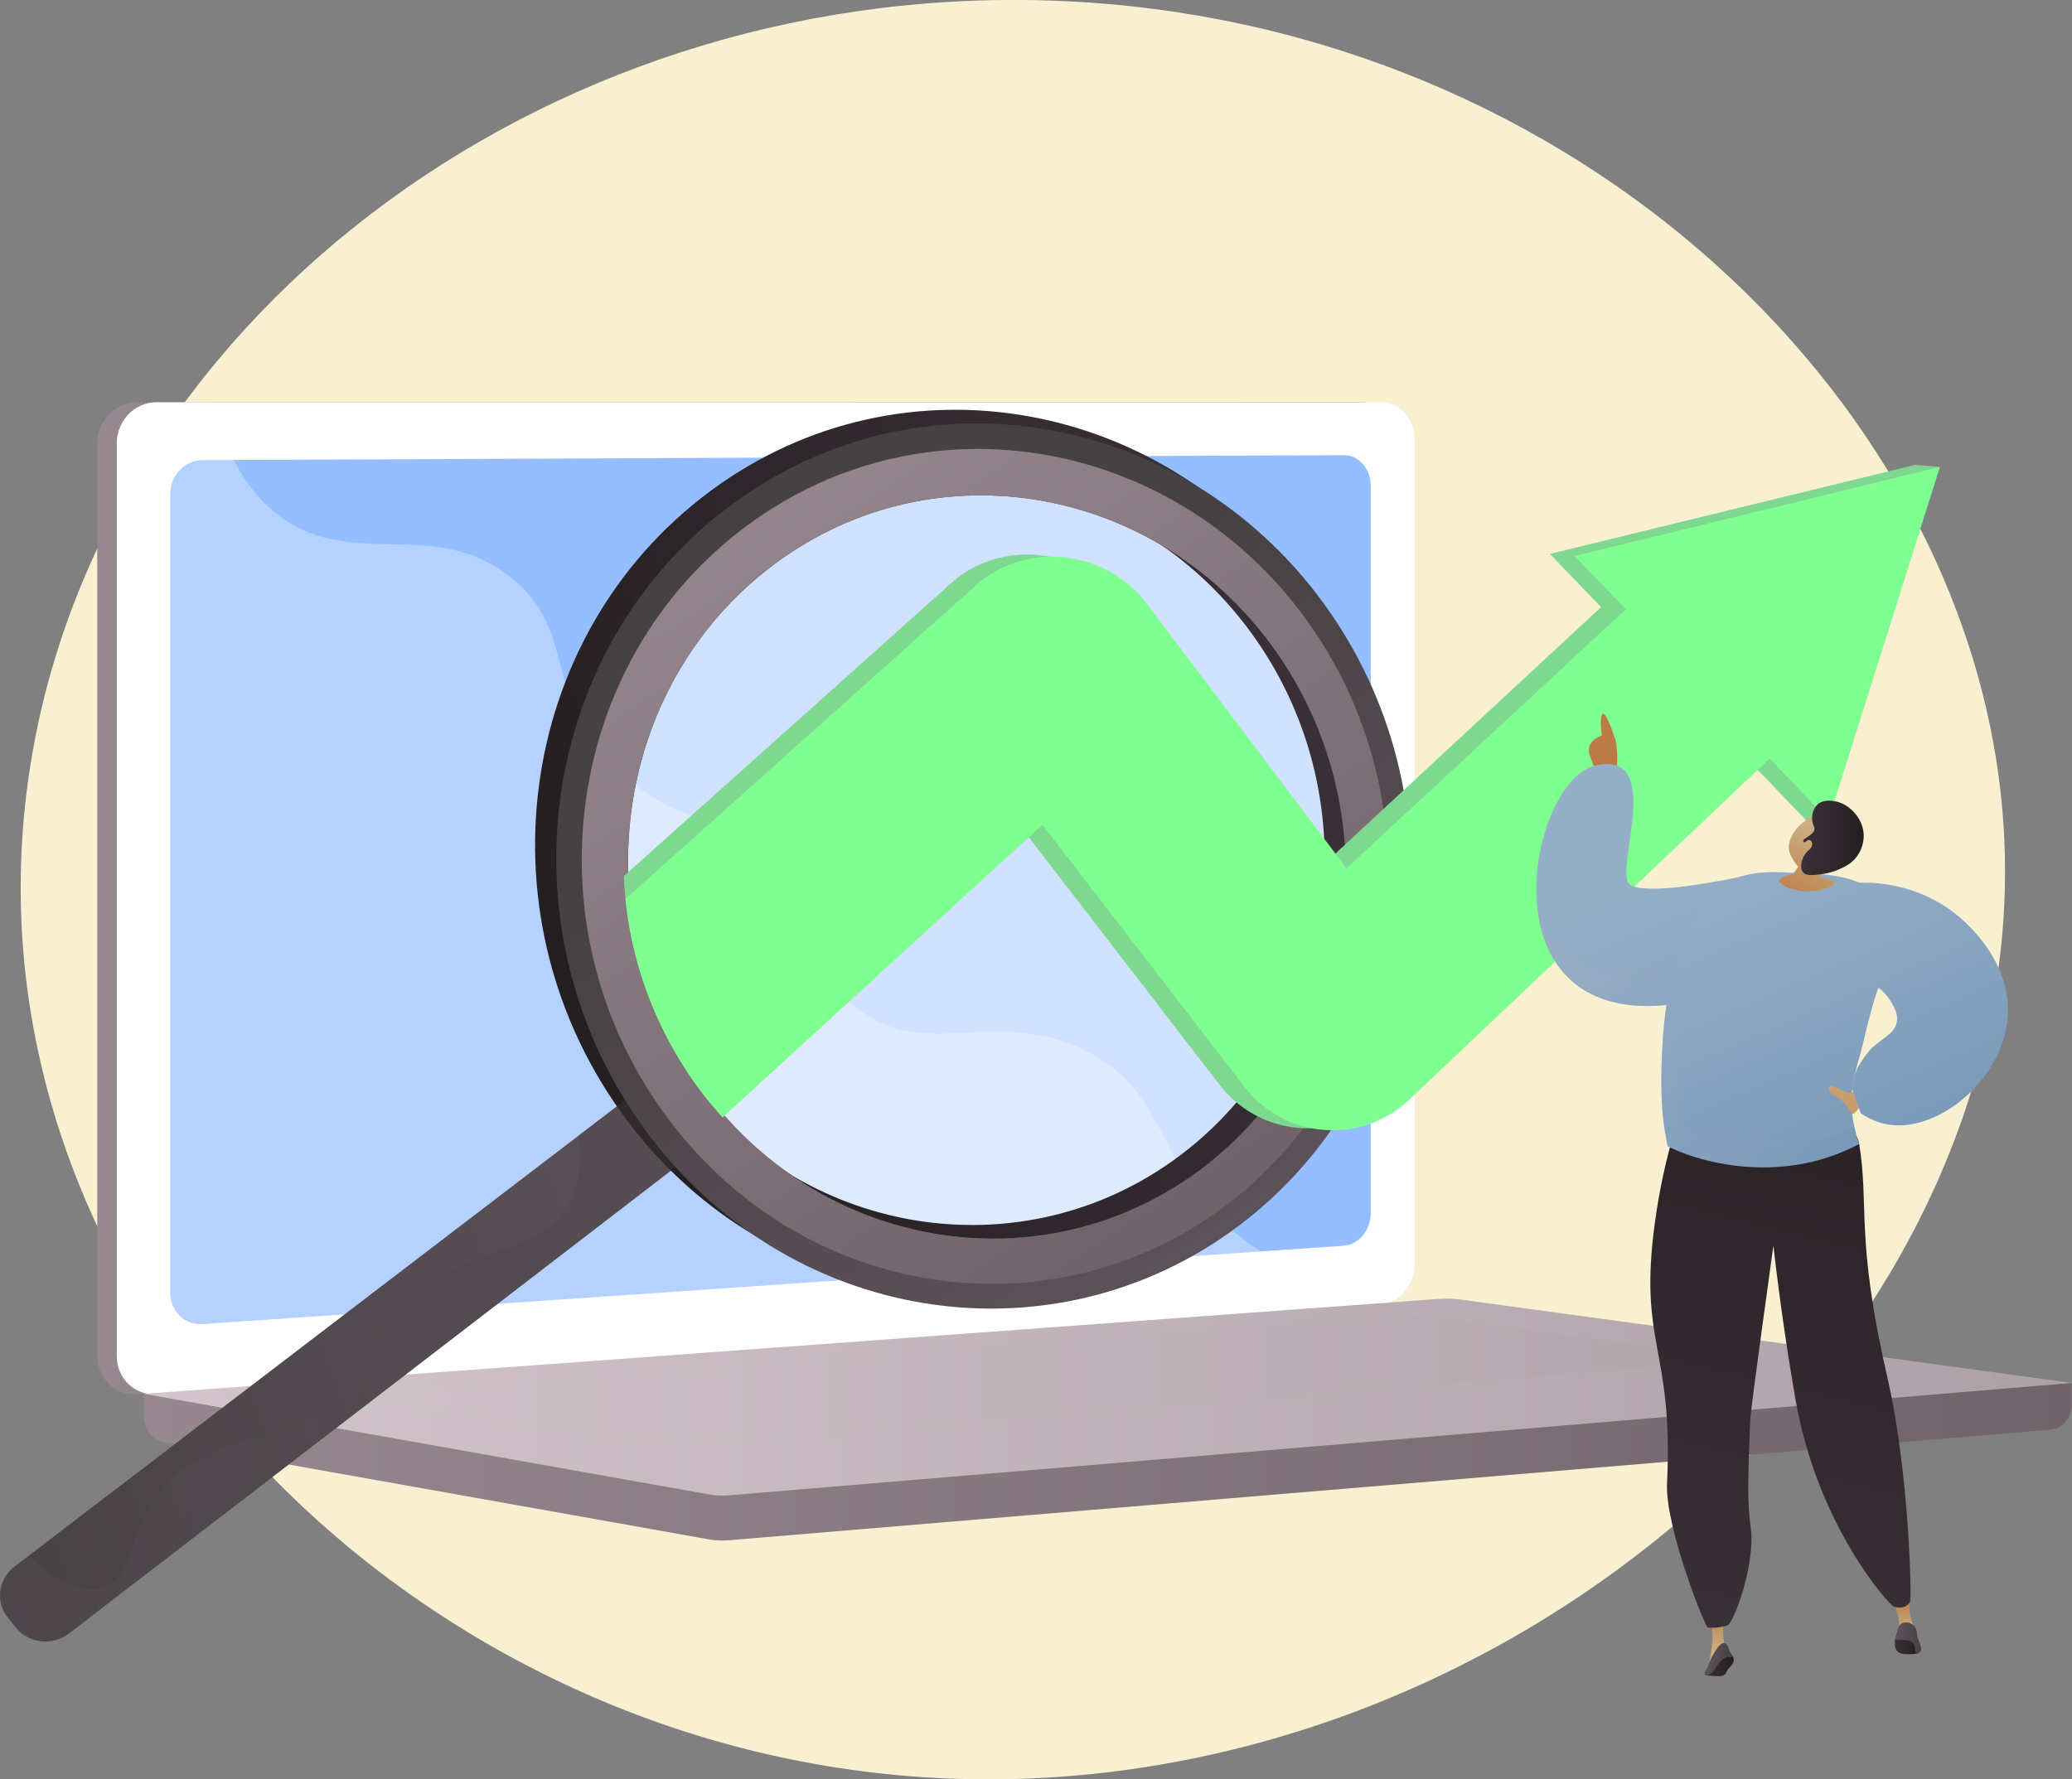 <?xml version="1.0" encoding="utf-8"?>
<!-- Generator: Adobe Illustrator 24.0.1, SVG Export Plug-In . SVG Version: 6.00 Build 0)  -->
<svg version="1.1" id="Capa_1" xmlns="http://www.w3.org/2000/svg" xmlns:xlink="http://www.w3.org/1999/xlink" x="0px" y="0px"
	 viewBox="0 0 1770.8 1521" style="enable-background:new 0 0 1770.8 1521;" xml:space="preserve">
<rect x="0" y="0" width="1770.8" height="1521" fill="#808080" stroke="none"/>
<style type="text/css">
	.st0{fill:#F9EFD1;}
	.st1{fill:url(#SVGID_1_);}
	.st2{fill:url(#SVGID_2_);}
	.st3{fill:#FFFFFF;}
	.st4{fill:#94BEFF;}
	.st5{opacity:0.3;fill:#FFFFFF;enable-background:new    ;}
	.st6{fill:url(#SVGID_3_);}
	.st7{opacity:0.25;fill:url(#SVGID_4_);enable-background:new    ;}
	.st8{opacity:0.56;fill:#FFFFFF;enable-background:new    ;}
	.st9{fill:url(#SVGID_5_);}
	.st10{fill:url(#SVGID_6_);}
	.st11{opacity:0.3;fill:url(#SVGID_7_);enable-background:new    ;}
	.st12{fill:url(#SVGID_8_);}
	.st13{fill:url(#SVGID_9_);}
	.st14{clip-path:url(#SVGID_11_);}
	.st15{fill:#7ED890;}
	.st16{fill:#7EFF90;}
	.st17{fill:url(#SVGID_12_);}
	.st18{fill:url(#SVGID_13_);}
	.st19{fill:url(#SVGID_14_);}
	.st20{fill:url(#SVGID_15_);}
	.st21{fill:url(#SVGID_16_);}
	.st22{fill:url(#SVGID_17_);}
	.st23{fill:url(#SVGID_18_);}
	.st24{fill:url(#SVGID_19_);}
	.st25{fill:url(#SVGID_20_);}
	.st26{fill:url(#SVGID_21_);}
	.st27{fill:url(#SVGID_22_);}
	.st28{fill:url(#SVGID_23_);}
	.st29{fill:url(#SVGID_24_);}
	.st30{fill:url(#SVGID_25_);}
	.st31{fill:url(#SVGID_26_);}
	.st32{opacity:0.3;fill:url(#SVGID_27_);enable-background:new    ;}
</style>
<title>Proveedores</title>
<g>
	<g id="Illustration">
		<path class="st0" d="M892,0.3C457.8-11.5,81.8,279.1,25,660.5c-62.1,416.9,279.8,792,700.5,852.1
			c523.3,74.7,1030.8-357.6,985.2-826.6C1676.3,332.6,1333.3,12.4,892,0.3z"/>
		
			<linearGradient id="SVGID_1_" gradientUnits="userSpaceOnUse" x1="134.386" y1="149.208" x2="1782.129" y2="149.208" gradientTransform="matrix(1 0 0 -1 -11.365 1391.617)">
			<stop  offset="0" style="stop-color:#96888E"/>
			<stop  offset="1" style="stop-color:#706369"/>
		</linearGradient>
		<path class="st1" d="M1770.8,1182.1L123,1167.9v42.1c0,11.4,7.2,21.2,16.9,22.9l465.9,83c5.5,1,11.1,1.2,16.7,0.8l1130.3-94.6
			c10.1-0.8,17.9-10.6,17.9-22.4V1182.1z"/>
		
			<linearGradient id="SVGID_2_" gradientUnits="userSpaceOnUse" x1="94.506" y1="623.808" x2="1203.679" y2="623.808" gradientTransform="matrix(1 0 0 -1 -11.365 1391.617)">
			<stop  offset="0" style="stop-color:#96888E"/>
			<stop  offset="1" style="stop-color:#706369"/>
		</linearGradient>
		<path class="st2" d="M1164.4,1114.6l-1047.3,77.1c-18.7,1.4-34-13.3-34-32.7V379.1c0-19.5,15.2-35.2,34-35.2h1047.3
			c15.4,0,27.9,14.3,27.9,31.9v705C1192.3,1098.3,1179.8,1113.5,1164.4,1114.6z"/>
		<path class="st3" d="M1181.1,1114.6l-1047.3,77.1c-18.7,1.4-34-13.3-34-32.7V379.1c0-19.5,15.2-35.2,34-35.2h1047.3
			c15.4,0,27.9,14.3,27.9,31.9v705C1209,1098.3,1196.5,1113.5,1181.1,1114.6z"/>
		<path class="st4" d="M1148.5,1064.9l-975.4,67c-15.3,1-27.6-11-27.6-26.9V422.2c0-15.9,12.4-28.8,27.6-28.9l975.4-4.2
			c12.7-0.1,23,11.6,23,26.1v621.9C1171.5,1051.6,1161.2,1064,1148.5,1064.9z"/>
		<path class="st3" d="M694.4,365.2c0,7.2-5.4,13.1-12,13.2c-6.7,0-12.1-5.8-12.1-13.1s5.4-13.2,12.1-13.2
			C689.1,352,694.4,357.9,694.4,365.2z"/>
		<path class="st5" d="M133.8,1191.7l1042-76.7l5.3-0.4c7.1-0.7,13.7-4,18.4-9.3c-75-4.1-121.6-30.7-151.6-58.2
			c-60.3-55.2-49.9-109.7-114.9-146c-81.1-45.3-145,12.1-206.5-44.5c-37.3-34.3-19-59.9-64.9-111.2c-50.9-56.8-84-37.7-135.1-88.8
			c-64.7-64.6-32.3-114.9-88-161.4C370.8,438.9,298,491,233.7,437c-27.7-23.3-43-57.1-50.9-93.2h-48.9c-18.7,0-34,15.8-34,35.2V1159
			C99.8,1178.4,115.1,1193.1,133.8,1191.7z"/>
		
			<linearGradient id="SVGID_3_" gradientUnits="userSpaceOnUse" x1="134.386" y1="197.328" x2="1782.129" y2="197.328" gradientTransform="matrix(1 0 0 -1 -11.365 1391.617)">
			<stop  offset="0" style="stop-color:#D3C5CB"/>
			<stop  offset="1" style="stop-color:#ADA0A6"/>
		</linearGradient>
		<path class="st6" d="M1230.4,1110.3L123,1191.5l482.9,86c5.5,1,11.1,1.2,16.7,0.8l1148.2-96.1l-522.7-71.3
			C1242.2,1110.1,1236.3,1109.9,1230.4,1110.3z"/>
		
			<linearGradient id="SVGID_4_" gradientUnits="userSpaceOnUse" x1="284.609" y1="342.452" x2="1491.901" y2="342.452" gradientTransform="matrix(1 0 0 -1 0 1522)">
			<stop  offset="0" style="stop-color:#D3C5CB"/>
			<stop  offset="1" style="stop-color:#ADA0A6"/>
		</linearGradient>
		<polygon class="st7" points="284.6,1192.2 1206.6,1123.6 1491.9,1162.2 577.9,1235.5 		"/>
		<path class="st8" d="M1038.3,1003.8c-136.8,108-335.8,81.3-444.5-63.8c-111-148.1-83.5-359.1,61.5-467
			c142.7-106.2,341.7-68.9,444.5,79C1200.5,696.9,1173,897.4,1038.3,1003.8z"/>
		
			<linearGradient id="SVGID_5_" gradientUnits="userSpaceOnUse" x1="1526.812" y1="445.601" x2="2234.086" y2="445.601" gradientTransform="matrix(-0.937 0.349 -0.349 -0.937 2217.743 922.371)">
			<stop  offset="0" style="stop-color:#5D535A"/>
			<stop  offset="1" style="stop-color:#464143"/>
		</linearGradient>
		<path class="st9" d="M13.8,1391.5l-6.9-8.5c-11-13.5-8.5-33.2,5.6-43.9l552.2-422l43,57.3L59,1396.3
			C45,1407.1,24.7,1405,13.8,1391.5z"/>
		
			<linearGradient id="SVGID_6_" gradientUnits="userSpaceOnUse" x1="874.512" y1="668.846" x2="1604.285" y2="668.846" gradientTransform="matrix(-0.937 0.349 -0.349 -0.937 2217.743 922.371)">
			<stop  offset="0" style="stop-color:#3B3138"/>
			<stop  offset="1" style="stop-color:#241F21"/>
		</linearGradient>
		<path class="st10" d="M1047.9,1030.5c-156.9,124.4-385.9,94.6-511.5-72.1c-128.7-170.7-97-414.5,70.8-538.7
			c164.8-122,393.7-78.2,511.5,92.2C1233.7,678.5,1202.1,908.3,1047.9,1030.5z M1014,983.5c130.3-102.8,156.9-296.7,59.4-436.8
			C973.9,403.8,781.7,368,643.9,470.6c-139.9,104.2-166.5,307.9-59.4,451C689.4,1061.8,881.7,1087.8,1014,983.5z"/>
		
			<linearGradient id="SVGID_7_" gradientUnits="userSpaceOnUse" x1="11.365" y1="231.472" x2="618.941" y2="231.472" gradientTransform="matrix(1 0 0 -1 -11.365 1391.617)">
			<stop  offset="0" style="stop-color:#5D535A"/>
			<stop  offset="1" style="stop-color:#464143"/>
		</linearGradient>
		<path class="st11" d="M564.6,917.1l-70.4,53.8c4,27.4-1.2,45.8-8.6,58.6c-27.7,48.2-94.8,31.9-155,98.8
			c-30.2,33.6-18.4,43.3-48.5,70.1c-49.7,44.2-88,22.9-131.7,62.6c-44.3,40.2-32.7,87-62.8,96.4c-12.9,4-32.6,0.9-63.7-27.2
			l-11.5,8.8c-14.1,10.8-16.6,30.5-5.6,43.9l6.9,8.5c11,13.4,31.2,15.6,45.2,4.8l548.6-422L564.6,917.1z"/>
		
			<linearGradient id="SVGID_8_" gradientUnits="userSpaceOnUse" x1="-7496.006" y1="-872.9" x2="-7863.473" y2="-461.463" gradientTransform="matrix(0.988 0.157 0.157 -0.988 8598.447 1393.398)">
			<stop  offset="0" style="stop-color:#5D535A"/>
			<stop  offset="1" style="stop-color:#464143"/>
		</linearGradient>
		<path class="st12" d="M1066,1042.2c-156.9,124.4-385.8,94.6-511.5-72.1c-128.7-170.7-97-414.5,70.8-538.7
			c164.8-122,393.7-78.2,511.5,92.2C1251.8,690.1,1220.2,919.9,1066,1042.2z M1032.1,995.1c130.3-102.8,156.9-296.7,59.4-436.8
			C992,415.4,799.8,379.6,661.9,482.2c-139.9,104.2-166.5,307.9-59.4,451C707.5,1073.5,899.8,1099.4,1032.1,995.1z"/>
		
			<linearGradient id="SVGID_9_" gradientUnits="userSpaceOnUse" x1="-8036.185" y1="-272.179" x2="-7537.81" y2="-820.811" gradientTransform="matrix(0.988 0.157 0.157 -0.988 8598.447 1393.398)">
			<stop  offset="0" style="stop-color:#96888E"/>
			<stop  offset="1" style="stop-color:#706369"/>
		</linearGradient>
		<path class="st13" d="M1054,1025.6c-148.2,117.3-364.2,88.8-482.5-68.6c-121-160.9-91.1-390.5,66.8-507.6
			c155.2-115.1,371.2-74.2,482.5,86.5C1229.7,693.1,1199.8,910.2,1054,1025.6z M1032.1,995.1c130.3-102.8,156.9-296.7,59.4-436.8
			C992,415.4,799.8,379.6,661.9,482.2c-139.9,104.2-166.5,307.9-59.4,451C707.5,1073.5,899.8,1099.4,1032.1,995.1L1032.1,995.1z"/>
		<g>
			<defs>
				<path id="SVGID_10_" d="M1225.5,442.9l-6.4,75.9l-271.7-76.5c-85.7-34.5-184.9-29.2-269.4,24.2
					c-147.5,93.2-189.6,294.3-93.7,445.1c94,147.9,283.7,188.4,423.6,94.5c2.8-1.9,5.5-3.8,8.3-5.8l115.8,69.2l498-250l40.4-475.7
					L1225.5,442.9z"/>
			</defs>
			<clipPath id="SVGID_11_">
				<use xlink:href="#SVGID_10_"  style="overflow:visible;"/>
			</clipPath>
			<g class="st14">
				<path class="st15" d="M265.2,1209.9c-24.5-1.2-48.6-10.1-67.4-26.8c-41.6-36.8-41.3-97.4,0.8-134.7l615-550.5
					c20.1-17.9,47.7-26.3,75.6-23.2c27.7,3.1,53.1,17.4,69.4,39.1l171,226.7l234.7-217.8c35.1-32.6,90.9-30,124.6,5.4
					c33.5,35.2,32.8,89.8-1.6,122.3L1182.4,939c-38.4,35.8-98.5,33.6-134.3-4.8c-1.8-1.9-3.5-3.9-5.1-5.9L869.7,703.3l-522.6,478.2
					C324.7,1201.9,294.6,1211.4,265.2,1209.9z"/>
				<polygon class="st15" points="1543.4,701 1324.6,473.5 1636.6,397.4 1657.8,399.2 1562.6,700.7 				"/>
				<path class="st16" d="M286.4,1211.7c-24.5-1.2-48.6-10.1-67.4-26.8c-41.6-36.8-41.3-97.4,0.8-134.7l615-550.5
					c20.1-17.9,47.7-26.3,75.6-23.2c27.7,3.1,53.1,17.4,69.4,39.1l171,226.7l234.7-217.8c35.1-32.6,90.9-30,124.6,5.4
					c33.5,35.2,32.8,89.8-1.6,122.3l-304.8,288.5c-38.4,35.8-98.5,33.6-134.3-4.8c-1.8-1.9-3.5-3.9-5.1-5.9L890.9,705.1
					l-522.6,478.2C345.8,1203.7,315.8,1213.2,286.4,1211.7z"/>
				<polygon class="st16" points="1562.6,700.7 1345.8,475.3 1657.8,399.2 				"/>
			</g>
		</g>
		
			<linearGradient id="SVGID_12_" gradientUnits="userSpaceOnUse" x1="1270.199" y1="858.454" x2="1369.085" y2="764.241" gradientTransform="matrix(1 0 0 -1 -11.365 1391.617)">
			<stop  offset="0" style="stop-color:#CBAF85"/>
			<stop  offset="1" style="stop-color:#BA7C44"/>
		</linearGradient>
		<path class="st17" d="M1380.3,663c2-3.3,3-21.9,0-31.4c-3-9.6-9.3-25.9-11.3-20.4c-2,5.5,0,17.6,0,17.6s-15.6,4.3-9.8,18.6
			s7.3,20.9,12.6,20.9S1380.3,663,1380.3,663z"/>
		
			<linearGradient id="SVGID_13_" gradientUnits="userSpaceOnUse" x1="1410.26" y1="653.971" x2="1573.657" y2="279.52" gradientTransform="matrix(1 0 0 -1 -11.365 1391.617)">
			<stop  offset="0" style="stop-color:#95AFC7"/>
			<stop  offset="1" style="stop-color:#7595B6"/>
		</linearGradient>
		<path class="st18" d="M1434.1,858c-1.4,0.2-2.9,0.4-4.3,0.6c-1.9,0.2-3.8,0.4-5.7,0.6c-70.7,6.7-101.7-30.8-109.2-75.4
			c-9.5-55.8,17.5-123,49.2-129.6c57.6-12.1,17.4,85.2,27.5,100.4c7.4,11.2,64,1.4,93.6-4.6c10.7-2.2,17.9-3.9,17.9-3.9
			S1593.8,836.4,1434.1,858z"/>
		
			<linearGradient id="SVGID_14_" gradientUnits="userSpaceOnUse" x1="322.367" y1="-6.309" x2="322.367" y2="27.634" gradientTransform="matrix(1 0 0 -1 1304.413 1391.617)">
			<stop  offset="0" style="stop-color:#CBAF85"/>
			<stop  offset="1" style="stop-color:#BA7C44"/>
		</linearGradient>
		<path class="st19" d="M1617.5,1366.6c0,0,7.4,18.6,5.5,26.9c4.4,0,8.8-0.4,13.1-1.2c0,0-3.2-8.5-3.8-12.7
			c-0.6-4.9-0.8-9.9-0.8-14.9L1617.5,1366.6z"/>
		
			<linearGradient id="SVGID_15_" gradientUnits="userSpaceOnUse" x1="1469.187" y1="-32.46" x2="1493.145" y2="-32.46" gradientTransform="matrix(1 0 0 -1 -11.365 1391.617)">
			<stop  offset="0" style="stop-color:#3B3138"/>
			<stop  offset="1" style="stop-color:#241F21"/>
		</linearGradient>
		<path class="st20" d="M1480.4,1415.5c0.8,0.9,1.3,2.1,1.3,3.3c0,0.7-0.1,1.5-0.4,2.2c-1.2,3.2-3.1,3.6-5.1,6.9
			c-1.2,2.1-1,2.7-2.2,3.6c-1.4,1-3.2,1.5-4.9,1.3c-3.8,0-7.6-0.2-11.4-0.6c2.5-3.3,5.2-6.6,8.1-9.9c1.3-1.5,2.5-2.9,3.8-4.3
			l7.5-2.5C1478.2,1415.4,1479.3,1415.4,1480.4,1415.5z"/>
		
			<linearGradient id="SVGID_16_" gradientUnits="userSpaceOnUse" x1="164.129" y1="-21.307" x2="164.129" y2="17.675" gradientTransform="matrix(1 0 0 -1 1304.413 1391.617)">
			<stop  offset="0" style="stop-color:#CBAF85"/>
			<stop  offset="1" style="stop-color:#BA7C44"/>
		</linearGradient>
		<path class="st21" d="M1474.2,1379.3c0,0-4.3,22.2,1.2,28.4c4.6,6.2-2.2,1.8-2.2,1.8l-8.2,7.1l-4.9,8.5c0,0,4.5-21.8,3.3-30.4
			s-1.8-14.5-1.8-14.5L1474.2,1379.3z"/>
		
			<linearGradient id="SVGID_17_" gradientUnits="userSpaceOnUse" x1="370.755" y1="-39.183" x2="224.846" y2="549.923" gradientTransform="matrix(-1 0 0 -1 1837.108 1391.617)">
			<stop  offset="0" style="stop-color:#3B3138"/>
			<stop  offset="1" style="stop-color:#241F21"/>
		</linearGradient>
		<path class="st22" d="M1432.5,961.9c-8.3,27.3-14.4,55.2-18.2,83.5c-14.3,104,16.1,107.3,10.4,222.5
			c-1.8,36.8,31.9,121.6,34.8,123.4c1.5,0.2,3.1,0.2,4.7,0.2c4-0.1,8-0.8,11.9-2c5.3-0.9,24.6-53,20.1-84
			c-3.2-21.9-2.2-45.4-0.4-92.5c0.3-7.6,19.8-148.3,19.8-148.3l0,0c5.9,52.1,12.8,96.3,18.7,130.6c19,110.2,80.8,176.9,84,178
			c0.6,0.3,6.4,2.4,11.2-0.8c1.2-0.8,2.2-1.9,2.8-3.2c1.7-1.3-0.5-110-19.3-191.9c-27.4-118.8-15.4-146.6-24.1-199.6
			C1581.3,932,1432.5,961.9,1432.5,961.9z"/>
		
			<linearGradient id="SVGID_18_" gradientUnits="userSpaceOnUse" x1="1630.667" y1="-15.74" x2="1650.413" y2="-15.74" gradientTransform="matrix(1 0 0 -1 -11.365 1391.617)">
			<stop  offset="0" style="stop-color:#3B3138"/>
			<stop  offset="1" style="stop-color:#241F21"/>
		</linearGradient>
		<path class="st23" d="M1621,1400.6c0,0-1.8,0-1.7,2.4s-0.8,10.6,8.6,11s10.8-0.7,11.2-0.7s-2.5-7.9-2.5-7.9l-3-3.8l-8.1-0.8
			L1621,1400.6z"/>
		
			<linearGradient id="SVGID_19_" gradientUnits="userSpaceOnUse" x1="1630.985" y1="-8.46" x2="1653.267" y2="-8.46" gradientTransform="matrix(1 0 0 -1 -11.365 1391.617)">
			<stop  offset="0" style="stop-color:#5D535A"/>
			<stop  offset="1" style="stop-color:#464143"/>
		</linearGradient>
		<path class="st24" d="M1641.8,1408.9c-0.5-2.6-1.3-5.2-2.4-7.6c-1.7-3.7-0.3-5.1-1.9-8.5c-0.5-1.3-1.3-2.4-2.2-3.4
			c-1.8-1.6-4.2-2.6-6.6-2.5c-1.1,0-2.2,0.2-3.1,0.7c-1.2,0.7-2.2,1.7-2.8,3c-1,1.6-0.8,2.1-2.3,6.7c-0.5,1.4-0.8,2.9-0.8,4.3
			c2.5,0,11.9,0.4,13.9,1.8c2,1.5,3.1,3.9,3,6.4c0,2.5,1.2,3.6,2.5,3.5C1640.1,1413.3,1642.3,1411.2,1641.8,1408.9z"/>
		
			<linearGradient id="SVGID_20_" gradientUnits="userSpaceOnUse" x1="1468.205" y1="-26.798" x2="1492.273" y2="-26.798" gradientTransform="matrix(1 0 0 -1 -11.365 1391.617)">
			<stop  offset="0" style="stop-color:#5D535A"/>
			<stop  offset="1" style="stop-color:#464143"/>
		</linearGradient>
		<path class="st25" d="M1473.1,1404.6c2,0,3.5,1.6,4.6,5.5s6.5,7.3,0.2,6.5s-10.8,8-13,11.3s-8.2,6.2-8.1,3s2.8-4.7,3.5-8
			S1468.5,1404.5,1473.1,1404.6z"/>
		
			<linearGradient id="SVGID_21_" gradientUnits="userSpaceOnUse" x1="1477.028" y1="654.344" x2="1614.894" y2="338.402" gradientTransform="matrix(1 0 0 -1 -11.365 1391.617)">
			<stop  offset="0" style="stop-color:#95AFC7"/>
			<stop  offset="1" style="stop-color:#7595B6"/>
		</linearGradient>
		<path class="st26" d="M1629.5,788.4c-27,55.5-29.2,70.6-38.7,109.2c-4.2,17-12.6,35.3-6,65.9c1.1,4.9,2.4,9.7,4,14.5
			c-17,9-35.4,15.1-54.4,17.9c-50.4,7.5-92.7-7.6-109.1-16c-3.8-17.3-7.9-42.8-3.7-98.1c0.4-4.8,1.1-12.7,2.6-22.5
			c1.7-10.7,4-21.3,6.8-31.8c0.4-1.5,0.9-3,1.3-4.5c4.4-15,8.8-25.1,13.6-33.7c4.7-8.3,10.1-16.1,16.2-23.3c2.3-2.7,4.2-4.8,4.6-5.1
			c5.4-4.8,11.7-8.5,18.5-10.8c20.6-7.3,44.1-3.8,57.9-3.4c16.3,0.5,47.6,1.2,64.9,21.8C1619.3,781.7,1637,773.1,1629.5,788.4z"/>
		
			<linearGradient id="SVGID_22_" gradientUnits="userSpaceOnUse" x1="257.539" y1="676.961" x2="221.888" y2="619.29" gradientTransform="matrix(1 0 0 -1 1304.413 1391.617)">
			<stop  offset="0" style="stop-color:#CBAF85"/>
			<stop  offset="1" style="stop-color:#BA7C44"/>
		</linearGradient>
		<path class="st27" d="M1528.8,722.7c1.4-11,10.1-18,12-19.5c7.9-6.3,9.5-6.9,12.2-7.4l3.7-0.6c0,0,0.2,0,0.4,0
			c2.2,0.1,8.7,2.7,9.9,3.5c3.8,2.7,1,21.5-10.5,44.9c-0.5,2-0.9,4-1.4,6c10,1.8,12.5,3.6,12.6,5c0.2,3.1-10.8,7.1-20.9,7.4
			c-12.7,0.3-26.2-5.1-26-9.2c0.1-1.7,2.5-3.7,11.7-5.7c1.4-2,2.9-4.1,4.3-6.1C1535.6,739.3,1527.8,730.7,1528.8,722.7z"/>
		
			<linearGradient id="SVGID_23_" gradientUnits="userSpaceOnUse" x1="1550.633" y1="675.39" x2="1604.063" y2="675.39" gradientTransform="matrix(1 0 0 -1 -11.365 1391.617)">
			<stop  offset="0" style="stop-color:#3B3138"/>
			<stop  offset="1" style="stop-color:#241F21"/>
		</linearGradient>
		<path class="st28" d="M1553,688c-4,3.9-5,10.7-3.8,15.6c0.7,2.9,1.6,3.2,1.5,5.1c-0.4,5.4-10.2,7.7-9.6,10.4
			c0.4,1.9,5.5,1.2,6.4,3.7c1,2.7-4.6,4.9-7,11.6c-0.4,1-2.6,7.4,0.3,11.1c2.7,3.5,8.8,2.7,15.7,1.8c5-0.6,9.9-1.9,14.6-3.9
			c5-2.2,10.4-4.6,14.9-10c4.6-5.7,7-12.8,6.8-20c-0.7-14.3-12.7-26.6-25-28.5C1565.7,684.5,1557.9,683.2,1553,688z"/>
		
			<linearGradient id="SVGID_24_" gradientUnits="userSpaceOnUse" x1="-244.363" y1="1261.391" x2="-278.862" y2="1205.583" gradientTransform="matrix(0.972 -0.236 -0.236 -0.972 2084.45 1874.894)">
			<stop  offset="0" style="stop-color:#CBAF85"/>
			<stop  offset="1" style="stop-color:#BA7C44"/>
		</linearGradient>
		<path class="st29" d="M1544.6,718.5c2.9-1.7,5.1,2,3.7,5.2c-1.4,3.2-5.9,5.3-8.7,3.3S1540.7,720.9,1544.6,718.5z"/>
		
			<linearGradient id="SVGID_25_" gradientUnits="userSpaceOnUse" x1="251.619" y1="490.696" x2="279.666" y2="379.184" gradientTransform="matrix(-1 0 0 -1 1837.108 1391.617)">
			<stop  offset="0" style="stop-color:#CBAF85"/>
			<stop  offset="1" style="stop-color:#BA7C44"/>
		</linearGradient>
		<path class="st30" d="M1585.1,932.9c-2,1.1-4.3,1.4-6.4,0.8c-3.9-0.8-8.6-4.1-12.8-5.4s-4.6,4.9,1.7,8.1c6,3.4,10.9,8.4,14,14.5
			c2.4,4.9,8.3-5.9,8.3-5.9L1585.1,932.9z"/>
		
			<linearGradient id="SVGID_26_" gradientUnits="userSpaceOnUse" x1="1575.341" y1="697.239" x2="1713.202" y2="381.307" gradientTransform="matrix(1 0 0 -1 -11.365 1391.617)">
			<stop  offset="0" style="stop-color:#95AFC7"/>
			<stop  offset="1" style="stop-color:#7595B6"/>
		</linearGradient>
		<path class="st31" d="M1587.8,754.6c9.6-0.4,53.2-1.1,89.3,31.6c7.2,6.6,41.7,37.9,38.8,82.6c-3.5,53.6-59,99.1-101.6,92.6
			c-8.7-1.4-16.9-4.8-24.1-9.8l0,0l-7.1-20.1c-0.1-14.3,7.7-24.4,11.8-29.9c9.9-13.7,24.1-16,26.2-28.1c1.2-6.7-2.1-12.2-5-17.1
			c-9.9-16.7-25.8-18.7-34-27.3C1573.6,820.3,1563.9,798.3,1587.8,754.6z"/>
		
			<linearGradient id="SVGID_27_" gradientUnits="userSpaceOnUse" x1="1326.224" y1="500.807" x2="1600.143" y2="500.807" gradientTransform="matrix(1 0 0 -1 -11.365 1391.617)">
			<stop  offset="0" style="stop-color:#A6B2C7"/>
			<stop  offset="1" style="stop-color:#7595B6"/>
		</linearGradient>
		<path class="st32" d="M1588.8,977.9c-17,9-35.4,15.1-54.4,17.9c-50.4,7.5-92.7-7.6-109.1-16c-3.8-17.3-7.9-42.8-3.7-98.1
			c0.4-4.8,1.1-12.7,2.6-22.5c-70.7,6.7-101.7-30.8-109.2-75.4c13.7,22.5,37.1,50.2,67.4,46c37.7-5.2,45.5-13.1,48.7-2.4
			c1,3.5,1.6,9,2.5,17.2c0.4,4.5,0.7,8.9,0.7,13.4c0.4,40.1-7.7,114.9,18.6,111.8c28.2-3.3,98.6,15.1,132.1-6.3
			C1585.9,968.4,1587.2,973.2,1588.8,977.9z"/>
	</g>
</g>
</svg>
